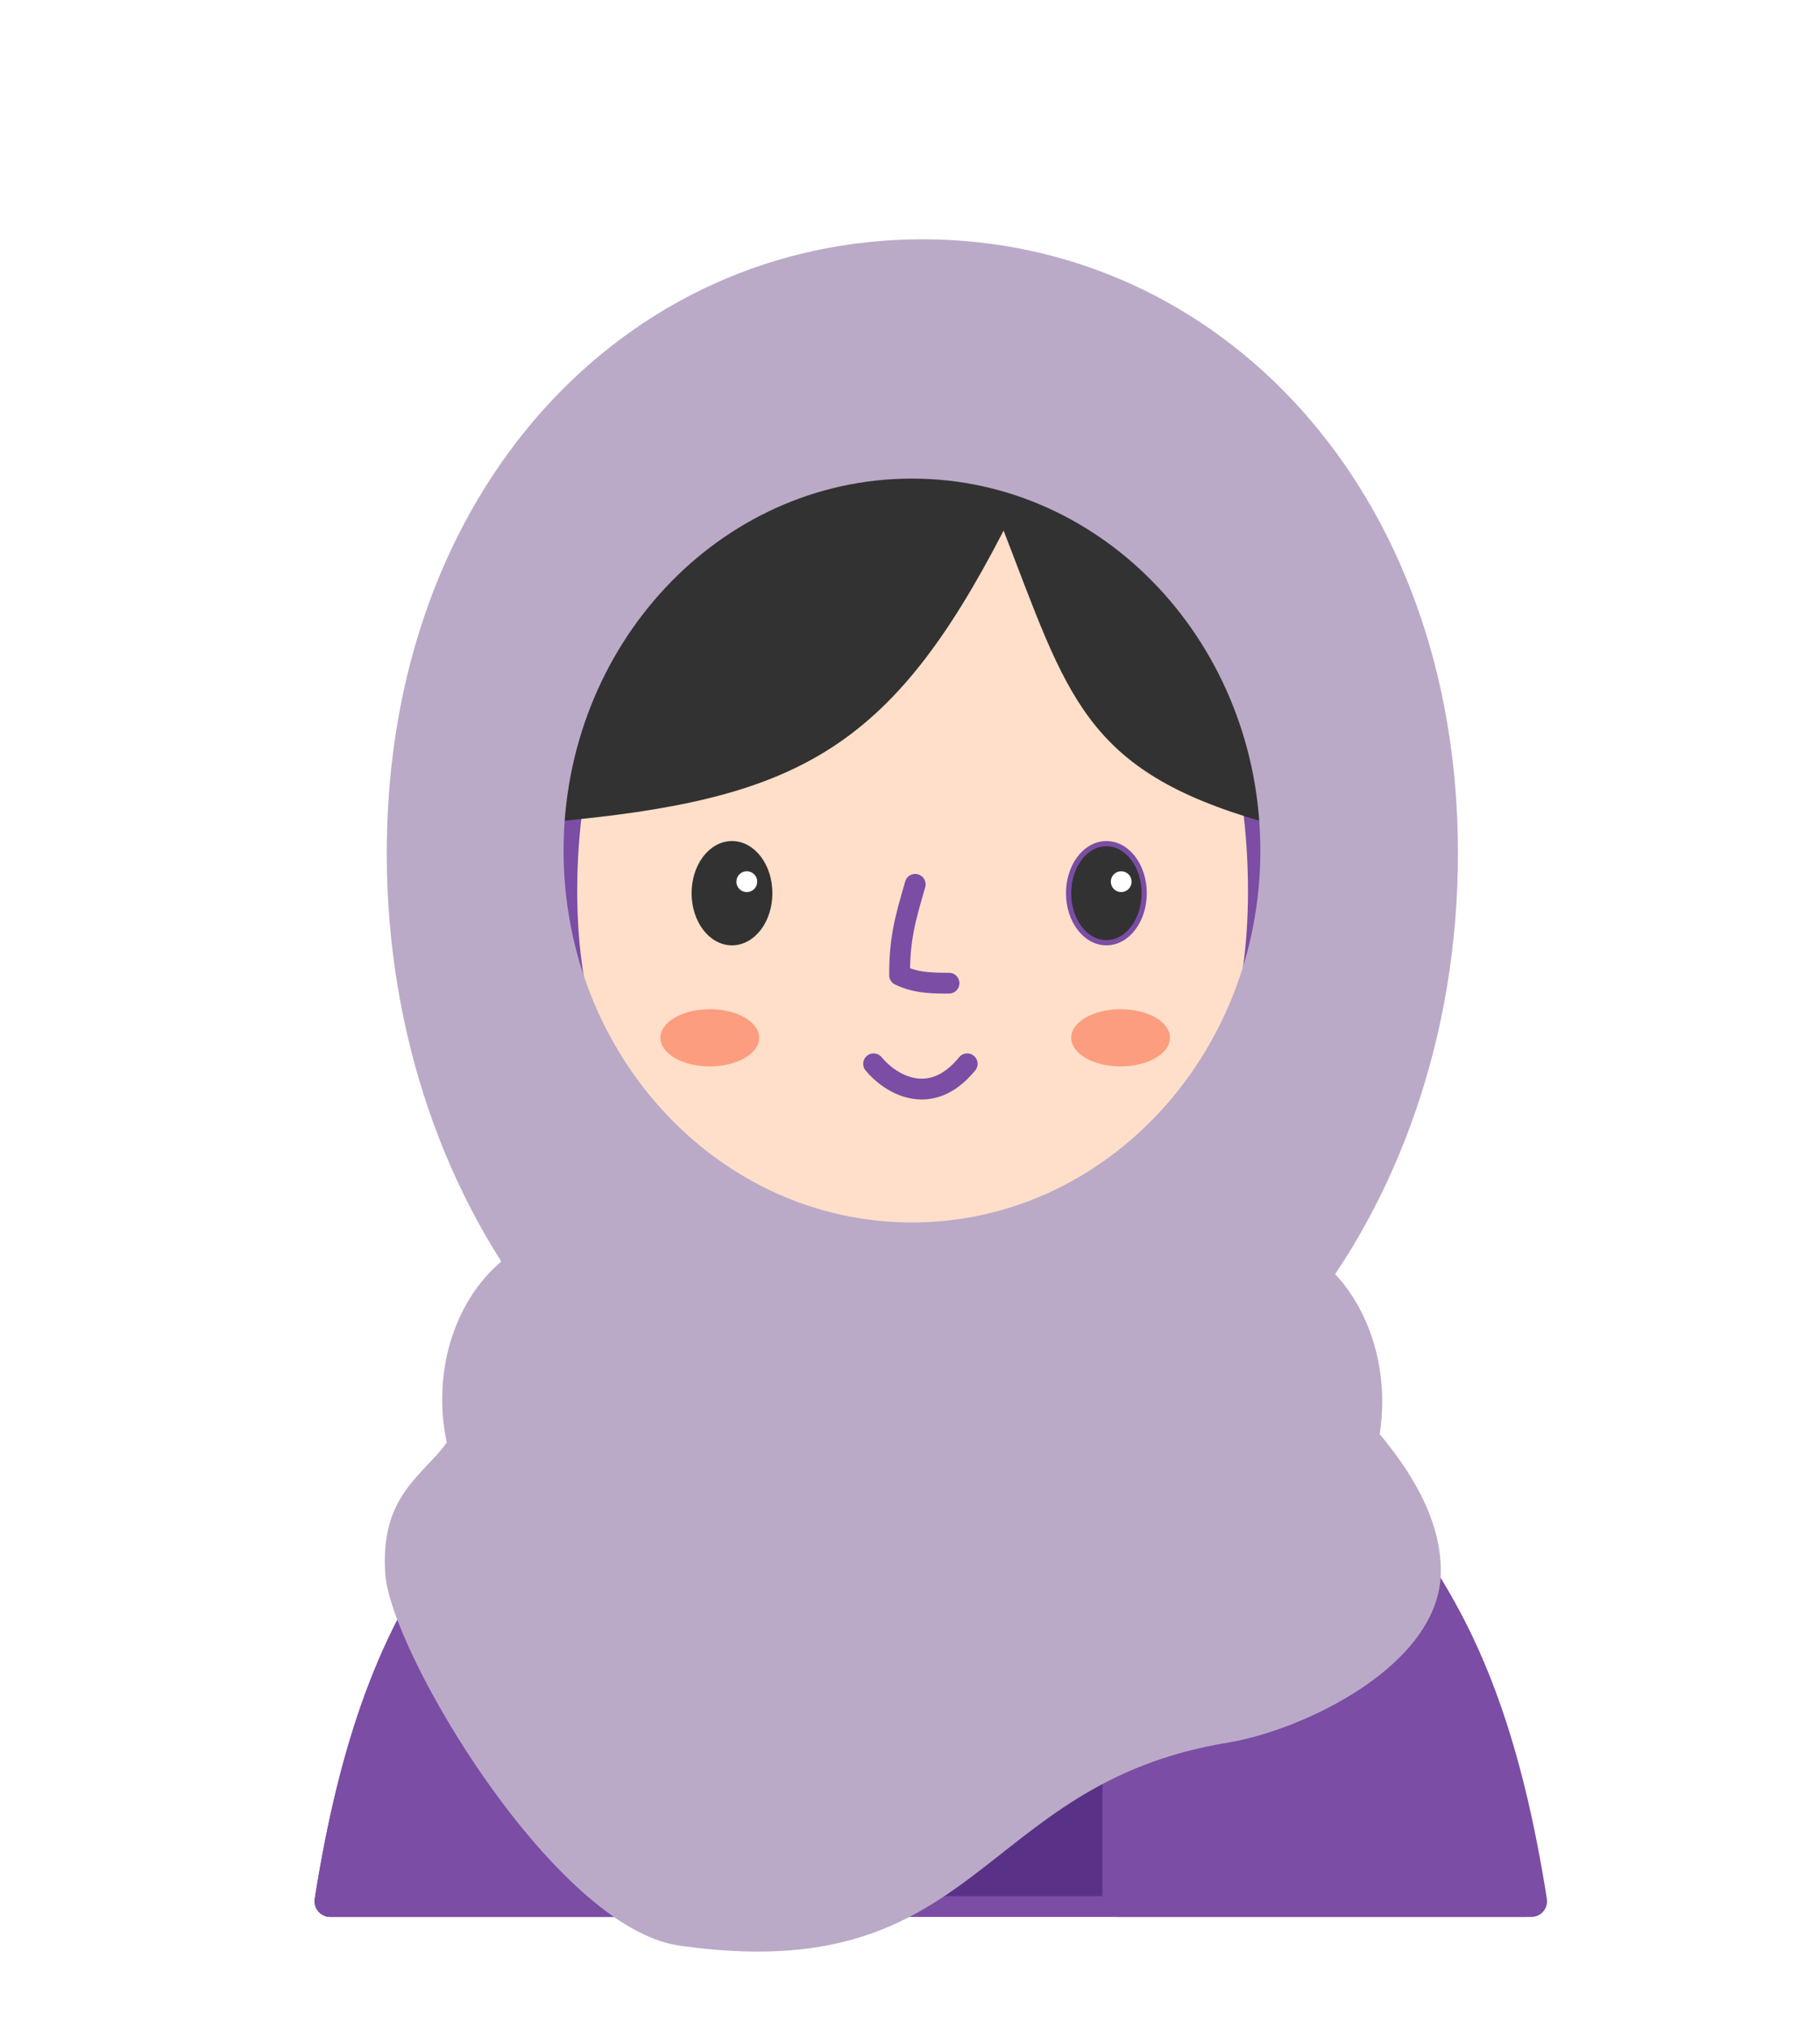 <svg width="350" height="390" viewBox="0 0 350 390" fill="none" xmlns="http://www.w3.org/2000/svg">
<path d="M145.637 256.566C161.781 284.54 200.874 282.35 213.064 256.821C213.396 256.127 214.144 255.922 214.623 256.139C241.582 268.357 259.284 281.353 271.373 298.321C283.476 315.308 290.102 336.482 294.512 365.356C294.604 365.958 294.132 366.5 293.538 366.5H63.471C62.878 366.5 62.405 365.956 62.5 365.354C67.263 335.036 75.098 313.611 87.931 296.851C100.765 280.091 118.747 267.803 144.18 256.032C144.637 255.82 145.303 255.988 145.637 256.566Z" fill="#593287" stroke="#7B4DA4" stroke-width="4" stroke-linecap="round" stroke-linejoin="round"/>
<path d="M62.5 365.354C67.215 335.348 74.937 314.053 87.535 297.372C100.132 280.692 117.749 268.433 142.617 256.761C143.253 256.462 144 256.924 144 257.65V365.5C144 366.052 143.552 366.5 143 366.5H63.471C62.878 366.5 62.405 365.956 62.5 365.354Z" fill="#7B4DA4" stroke="#7B4DA4" stroke-width="4" stroke-linecap="round" stroke-linejoin="round"/>
<path d="M295.5 365.354C290.786 335.348 283.063 314.053 270.465 297.372C257.868 280.692 240.251 268.433 215.383 256.761C214.747 256.462 214 256.924 214 257.65V365.5C214 366.052 214.448 366.5 215 366.5H294.529C295.122 366.5 295.595 365.956 295.5 365.354Z" fill="#7B4DA4" stroke="#7B4DA4" stroke-width="4" stroke-linecap="round" stroke-linejoin="round"/>
<path d="M195.437 185H154.777C147.168 185 141 191.168 141 198.777V299.354C141 306.963 147.168 313.131 154.777 313.131H195.437C203.046 313.131 209.214 306.963 209.214 299.354V198.777C209.214 191.168 203.046 185 195.437 185Z" fill="white" stroke="#323232" stroke-width="4" stroke-linecap="round"/>
<path d="M142.896 267.634V226.678H211.5C206.333 247.68 175.523 268.768 142.896 267.634Z" fill="#7E7E7E" fill-opacity="0.45"/>
<path d="M132 181.5C132 193.189 121.45 203 108 203C94.55 203 84 193.189 84 181.5C84 169.811 94.55 160 108 160C121.45 160 132 169.811 132 181.5Z" fill="white" stroke="#7B4DA4" stroke-width="4"/>
<path d="M219 181.5C219 193.189 229.55 203 243 203C256.45 203 267 193.189 267 181.5C267 169.811 256.45 160 243 160C229.55 160 219 169.811 219 181.5Z" fill="white" stroke="#7B4DA4" stroke-width="4"/>
<path d="M242 171.261C242 193.713 236.042 210.834 224.986 222.337C213.941 233.828 197.532 240 176.03 240C154.526 240 137.842 233.827 126.529 222.321C115.211 210.81 109 193.69 109 171.261C109 148.804 115.232 125.379 126.779 107.629C138.311 89.903 155.009 78 176.03 78C197.043 78 213.472 89.893 224.74 107.612C236.025 125.358 242 148.787 242 171.261Z" fill="#FFDFC9" stroke="#7B4DA4" stroke-width="4" stroke-linecap="round"/>
<path d="M176 170C174.029 176.812 173 180.371 173 187.458C175.64 188.72 178.163 189.036 182.5 189" stroke="#7B4DA4" stroke-width="4" stroke-linecap="round" stroke-linejoin="round"/>
<path d="M140.768 181.225C142.829 181.225 144.657 180.11 145.953 178.382C147.249 176.655 148.035 174.291 148.035 171.702C148.035 169.112 147.249 166.749 145.953 165.021C144.657 163.294 142.829 162.178 140.768 162.178C138.706 162.178 136.878 163.294 135.582 165.021C134.287 166.749 133.5 169.112 133.5 171.702C133.5 174.291 134.287 176.655 135.582 178.382C136.878 180.11 138.706 181.225 140.768 181.225Z" fill="#323232" stroke="#323232" stroke-linecap="round"/>
<path d="M143.616 171.987C144.997 171.987 146.116 170.868 146.116 169.487C146.116 168.106 144.997 166.987 143.616 166.987C142.235 166.987 141.116 168.106 141.116 169.487C141.116 170.868 142.235 171.987 143.616 171.987Z" fill="white" stroke="#323232"/>
<path d="M212.768 181.225C214.829 181.225 216.657 180.11 217.953 178.382C219.249 176.655 220.035 174.291 220.035 171.702C220.035 169.112 219.249 166.749 217.953 165.021C216.657 163.294 214.829 162.178 212.768 162.178C210.706 162.178 208.878 163.294 207.582 165.021C206.287 166.749 205.5 169.112 205.5 171.702C205.5 174.291 206.287 176.655 207.582 178.382C208.878 180.11 210.706 181.225 212.768 181.225Z" fill="#323232" stroke="#7B4DA4" stroke-linecap="round"/>
<path d="M215.616 171.487C216.721 171.487 217.616 170.591 217.616 169.487C217.616 168.382 216.721 167.487 215.616 167.487C214.511 167.487 213.616 168.382 213.616 169.487C213.616 170.591 214.511 171.487 215.616 171.487Z" fill="white"/>
<path d="M168 204.5C171 208.167 178.8 213.3 186 204.5" stroke="#7B4DA4" stroke-width="4" stroke-linecap="round" stroke-linejoin="round"/>
<g filter="url(#filter0_f_678_1867)">
<path d="M136.5 205C141.747 205 146 202.538 146 199.5C146 196.462 141.747 194 136.5 194C131.253 194 127 196.462 127 199.5C127 202.538 131.253 205 136.5 205Z" fill="#FC9D80"/>
</g>
<g filter="url(#filter1_f_678_1867)">
<path d="M215.5 205C220.747 205 225 202.538 225 199.5C225 196.462 220.747 194 215.5 194C210.253 194 206 196.462 206 199.5C206 202.538 210.253 205 215.5 205Z" fill="#FC9D80"/>
</g>
<path d="M193 102C171.149 144.401 153.136 153.762 106 158C96.5 93.5 111.661 79.804 182.5 69C240.144 88.221 241.619 106.613 243 158C208.433 148.149 205.344 133.803 193 102Z" fill="#323232"/>
<path fill-rule="evenodd" clip-rule="evenodd" d="M177.376 291C234.262 291 280.376 234.14 280.376 164C280.376 93.86 234.262 46 177.376 46C120.491 46 74.376 93.86 74.376 164C74.376 234.14 120.491 291 177.376 291ZM175.376 235C212.379 235 242.376 202.988 242.376 163.5C242.376 124.012 212.379 92 175.376 92C138.373 92 108.376 124.012 108.376 163.5C108.376 202.988 138.373 235 175.376 235Z" fill="#BAAAC8"/>
<g filter="url(#filter2_d_678_1867)">
<path d="M110.931 235C96.63 235 85.037 249.327 85.037 267.001C85.037 269.868 85.344 272.657 85.922 275.315C81.231 281.769 73.084 285.5 74.084 300.5C75.084 315.5 106.584 368.554 130.584 372C188.982 380.386 187.56 340.958 236.084 333C250.605 330.619 277.084 318.102 277.084 300C277.084 289.612 270.908 280.396 265.324 273.683C265.645 271.654 265.813 269.562 265.813 267.429C265.813 249.519 254.065 235 239.572 235H110.931Z" fill="#BAAAC8"/>
</g>
<defs>
<filter id="filter0_f_678_1867" x="115" y="182" width="43" height="35" filterUnits="userSpaceOnUse" color-interpolation-filters="sRGB">
<feFlood flood-opacity="0" result="BackgroundImageFix"/>
<feBlend mode="normal" in="SourceGraphic" in2="BackgroundImageFix" result="shape"/>
<feGaussianBlur stdDeviation="6" result="effect1_foregroundBlur_678_1867"/>
</filter>
<filter id="filter1_f_678_1867" x="194" y="182" width="43" height="35" filterUnits="userSpaceOnUse" color-interpolation-filters="sRGB">
<feFlood flood-opacity="0" result="BackgroundImageFix"/>
<feBlend mode="normal" in="SourceGraphic" in2="BackgroundImageFix" result="shape"/>
<feGaussianBlur stdDeviation="6" result="effect1_foregroundBlur_678_1867"/>
</filter>
<filter id="filter2_d_678_1867" x="62" y="225" width="227.084" height="162.164" filterUnits="userSpaceOnUse" color-interpolation-filters="sRGB">
<feFlood flood-opacity="0" result="BackgroundImageFix"/>
<feColorMatrix in="SourceAlpha" type="matrix" values="0 0 0 0 0 0 0 0 0 0 0 0 0 0 0 0 0 0 127 0" result="hardAlpha"/>
<feOffset dy="2"/>
<feGaussianBlur stdDeviation="6"/>
<feColorMatrix type="matrix" values="0 0 0 0 0.078 0 0 0 0 0.137 0 0 0 0 0.49 0 0 0 0.16 0"/>
<feBlend mode="normal" in2="BackgroundImageFix" result="effect1_dropShadow_678_1867"/>
<feBlend mode="normal" in="SourceGraphic" in2="effect1_dropShadow_678_1867" result="shape"/>
</filter>
</defs>
</svg>

